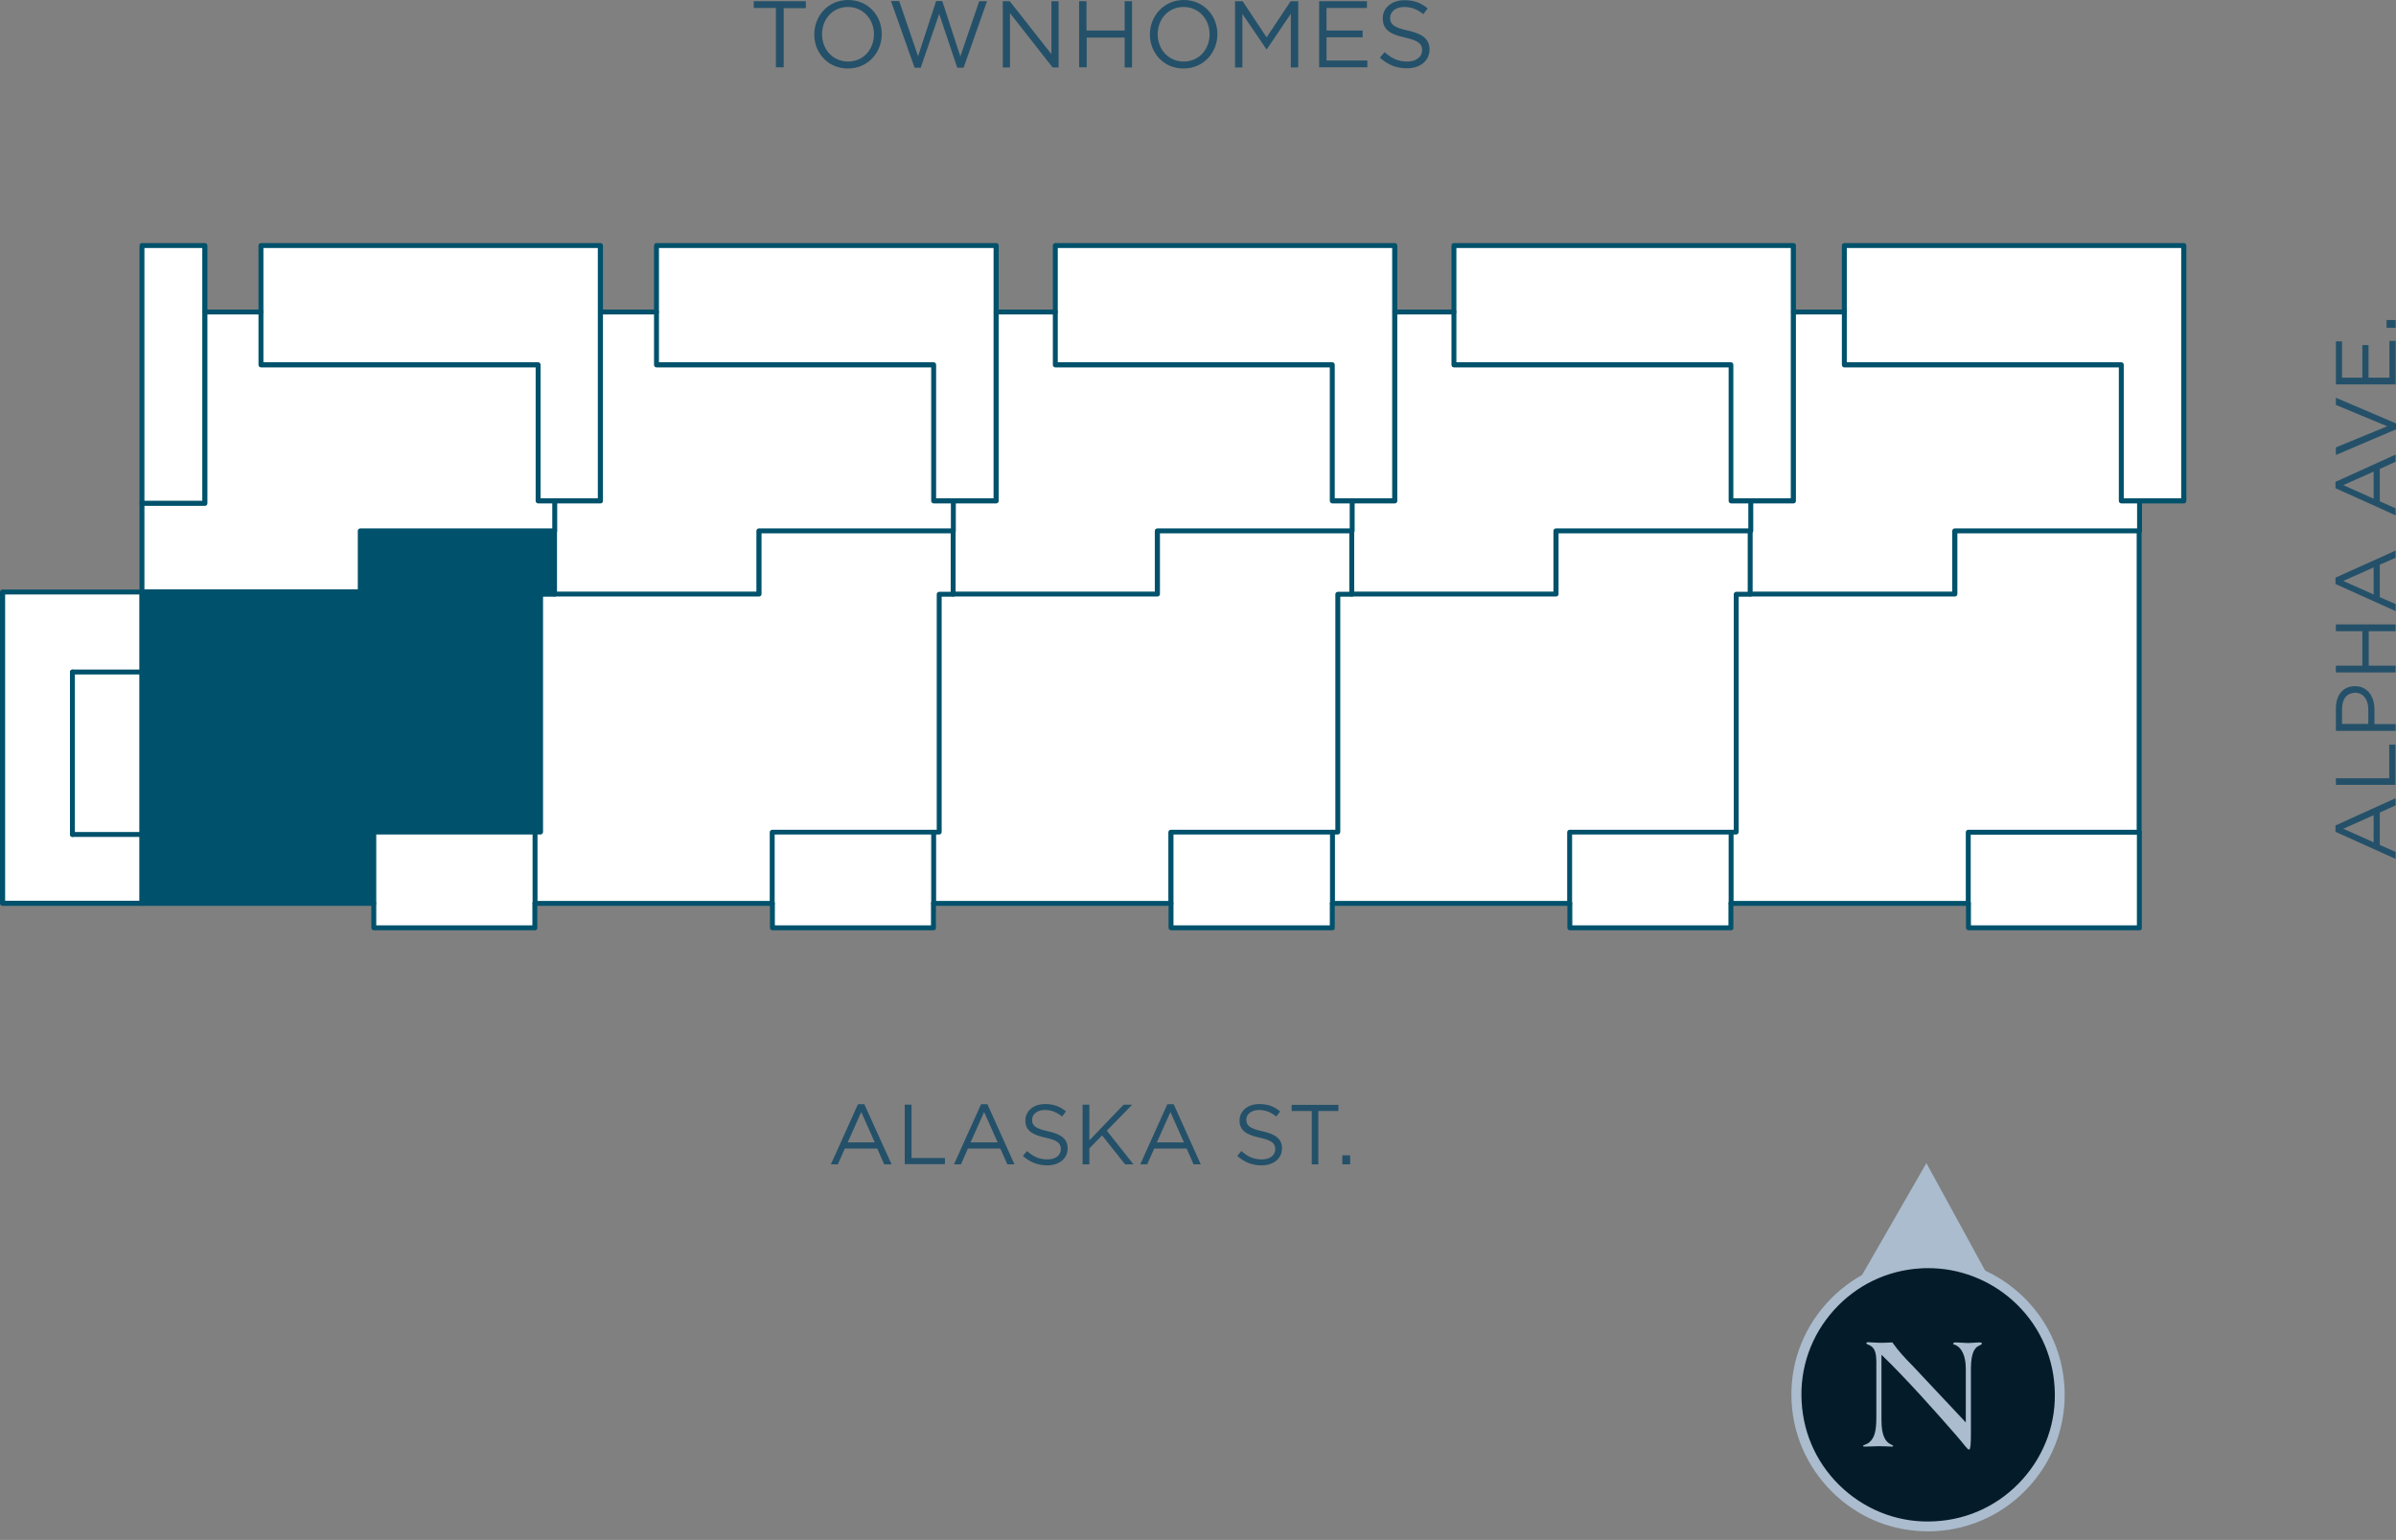 <?xml version="1.0" encoding="utf-8"?>
<!-- Generator: Adobe Illustrator 25.2.0, SVG Export Plug-In . SVG Version: 6.00 Build 0)  -->
<svg version="1.1" id="Layer_1" xmlns="http://www.w3.org/2000/svg" xmlns:xlink="http://www.w3.org/1999/xlink" x="0px" y="0px"
	 viewBox="0 0 116.79 75.07" style="enable-background:new 0 0 116.79 75.07;" xml:space="preserve">
<rect x="0" y="0" width="116.79" height="75.07" fill="#808080" stroke="none"/>
<style type="text/css">
	.st0{fill:#AABCCE;}
	.st1{fill:#041C2A;}
	.st2{enable-background:new    ;}
	.st3{clip-path:url(#SVGID_2_);}
	.st4{fill:#245169;}
	.st5{fill:#FFFFFF;}
	.st6{fill:#00516B;}
</style>
<g>
	<g>
		<g>
			<g>
				<polygon class="st0" points="93.9,56.7 90.72,62.23 96.96,62.3 				"/>
			</g>
			<g>
				<path class="st1" d="M94.05,61.62c3.55,0.04,6.39,2.94,6.35,6.48c-0.04,3.55-2.94,6.39-6.48,6.35
					c-3.55-0.04-6.39-2.94-6.35-6.48C87.59,64.44,90.5,61.58,94.05,61.62"/>
			</g>
		</g>
		<g class="st2">
			<path class="st0" d="M91.46,66.37c-0.01-0.42-0.06-0.71-0.42-0.83c-0.04-0.02-0.07-0.04-0.07-0.05c0-0.03,0.02-0.06,0.1-0.06
				c0.08,0,0.39,0.03,0.58,0.03c0.2,0,0.42-0.01,0.59-0.02c0.28,0.4,0.61,0.76,0.96,1.11l2.62,2.79v-2.62c0-0.67-0.23-1-0.44-1.12
				c-0.1-0.06-0.18-0.06-0.18-0.09c0-0.04,0.05-0.07,0.13-0.07c0.12,0,0.46,0.03,0.61,0.03c0.16,0,0.38-0.03,0.54-0.03
				c0.11,0,0.13,0.04,0.13,0.06c0,0.02-0.04,0.05-0.12,0.09c-0.2,0.08-0.42,0.29-0.42,1.14v3.18c0,0.42-0.02,0.75-0.08,0.75h-0.02
				c-0.08,0-0.17-0.18-0.66-0.74c-0.96-1.1-2.37-2.69-3.6-3.88v3.2c0,0.8,0.23,1.04,0.4,1.14c0.11,0.07,0.17,0.07,0.17,0.11
				c0,0.02-0.02,0.03-0.06,0.03c-0.09,0-0.35-0.02-0.63-0.02c-0.16,0-0.6,0.02-0.69,0.02c-0.06,0-0.09-0.01-0.09-0.03
				c0-0.05,0.2-0.08,0.31-0.18c0.25-0.22,0.34-0.53,0.34-1.23V66.37z"/>
		</g>
	</g>
	<g>
		<g>
			<defs>
				
					<rect id="SVGID_1_" x="87.13" y="56.68" transform="matrix(0.999 -0.055 0.055 0.999 -3.489 5.29)" width="13.46" height="18.04"/>
			</defs>
			<clipPath id="SVGID_2_">
				<use xlink:href="#SVGID_1_"  style="overflow:visible;"/>
			</clipPath>
			<g class="st3">
				<path class="st0" d="M93.97,74.65c-1.64,0-3.2-0.59-4.43-1.7c-1.32-1.19-2.11-2.82-2.21-4.59c-0.1-1.78,0.5-3.48,1.69-4.81
					c1.19-1.33,2.82-2.11,4.59-2.21l0.01,0.24l-0.01-0.24c1.77-0.09,3.48,0.5,4.81,1.69c1.33,1.19,2.11,2.82,2.21,4.59
					c0.1,1.77-0.5,3.48-1.69,4.81c-1.19,1.33-2.82,2.11-4.59,2.21C94.22,74.65,94.1,74.65,93.97,74.65z M93.99,61.82
					c-0.12,0-0.23,0-0.35,0.01c-1.65,0.09-3.16,0.82-4.26,2.05c-1.1,1.23-1.66,2.81-1.56,4.46c0.09,1.65,0.82,3.16,2.05,4.26
					s2.82,1.66,4.46,1.56c1.65-0.09,3.16-0.82,4.26-2.05c1.1-1.23,1.66-2.81,1.56-4.46c-0.09-1.65-0.82-3.16-2.05-4.26
					C96.96,62.38,95.51,61.82,93.99,61.82z"/>
			</g>
		</g>
	</g>
</g>
<g>
	<g>
		<g>
			<g>
				<path class="st4" d="M38.19,3.28h-0.37V0.39h-1.08V0.06h2.54v0.34h-1.08V3.28z"/>
				<path class="st4" d="M41.33,3.34c-0.98,0-1.64-0.77-1.64-1.66S40.35,0,41.34,0s1.64,0.77,1.64,1.66
					C42.98,2.56,42.31,3.34,41.33,3.34z M41.33,0.34c-0.74,0-1.26,0.59-1.26,1.33S40.6,3,41.34,3s1.26-0.59,1.26-1.33
					S42.06,0.34,41.33,0.34z"/>
				<path class="st4" d="M45.63,0.05h0.3l0.88,2.7l0.92-2.69h0.38L46.97,3.3h-0.31l-0.88-2.62L44.88,3.3h-0.3l-1.15-3.25h0.4
					l0.92,2.69L45.63,0.05z"/>
				<path class="st4" d="M51.24,0.06h0.36v3.23h-0.29l-2.08-2.65v2.65h-0.35V0.06h0.34l2.03,2.58V0.06z"/>
				<path class="st4" d="M52.97,1.83v1.45H52.6V0.06h0.36v1.43h1.86V0.06h0.36v3.23h-0.36V1.83H52.97z"/>
				<path class="st4" d="M57.69,3.34c-0.98,0-1.64-0.77-1.64-1.66S56.72,0,57.7,0s1.64,0.77,1.64,1.66
					C59.34,2.56,58.67,3.34,57.69,3.34z M57.69,0.34c-0.74,0-1.26,0.59-1.26,1.33S56.96,3,57.7,3s1.26-0.59,1.26-1.33
					S58.43,0.34,57.69,0.34z"/>
				<path class="st4" d="M61.75,2.4h-0.02l-1.17-1.72v2.61H60.2V0.06h0.37l1.17,1.76l1.17-1.76h0.37v3.23h-0.36V0.67L61.75,2.4z"/>
				<path class="st4" d="M66.63,0.39h-1.97v1.1h1.76v0.33h-1.76v1.13h1.99v0.33H64.3V0.06h2.33V0.39z"/>
				<path class="st4" d="M68.63,1.49c0.72,0.16,1.05,0.42,1.05,0.92c0,0.56-0.46,0.92-1.1,0.92c-0.51,0-0.93-0.17-1.32-0.52
					l0.23-0.27C67.83,2.85,68.15,3,68.6,3c0.43,0,0.72-0.23,0.72-0.55c0-0.3-0.16-0.47-0.84-0.62c-0.74-0.16-1.08-0.4-1.08-0.94
					c0-0.52,0.45-0.88,1.06-0.88c0.47,0,0.81,0.13,1.13,0.4l-0.21,0.28c-0.3-0.24-0.6-0.35-0.93-0.35c-0.42,0-0.69,0.23-0.69,0.53
					C67.76,1.17,67.92,1.34,68.63,1.49z"/>
			</g>
			<g>
				<path class="st4" d="M43.46,56.76H43.1l-0.34-0.77h-1.58l-0.34,0.77H40.5l1.32-2.93h0.31L43.46,56.76z M41.98,54.21l-0.66,1.48
					h1.32L41.98,54.21z"/>
				<path class="st4" d="M44.1,53.85h0.33v2.6h1.63v0.3H44.1V53.85z"/>
				<path class="st4" d="M49.45,56.76H49.1l-0.34-0.77h-1.58l-0.34,0.77H46.5l1.32-2.93h0.31L49.45,56.76z M47.97,54.21l-0.66,1.48
					h1.32L47.97,54.21z"/>
				<path class="st4" d="M51.09,55.15c0.65,0.14,0.95,0.38,0.95,0.83c0,0.5-0.41,0.83-0.99,0.83c-0.46,0-0.84-0.15-1.19-0.46
					l0.2-0.24c0.3,0.27,0.59,0.41,1,0.41c0.39,0,0.65-0.2,0.65-0.5c0-0.27-0.14-0.43-0.75-0.56c-0.67-0.15-0.98-0.36-0.98-0.84
					c0-0.46,0.4-0.8,0.96-0.8c0.42,0,0.73,0.12,1.02,0.36l-0.19,0.25c-0.27-0.22-0.54-0.32-0.84-0.32c-0.38,0-0.62,0.21-0.62,0.47
					C50.3,54.86,50.45,55.01,51.09,55.15z"/>
				<path class="st4" d="M55.25,56.76h-0.41l-1.12-1.41l-0.62,0.63v0.78h-0.33v-2.91h0.33v1.74l1.67-1.74h0.42l-1.24,1.27
					L55.25,56.76z"/>
				<path class="st4" d="M58.53,56.76h-0.35l-0.34-0.77h-1.58l-0.34,0.77h-0.34l1.32-2.93h0.31L58.53,56.76z M57.05,54.21
					l-0.66,1.48h1.32L57.05,54.21z"/>
				<path class="st4" d="M61.54,55.15c0.65,0.14,0.95,0.38,0.95,0.83c0,0.5-0.42,0.83-0.99,0.83c-0.46,0-0.84-0.15-1.19-0.46
					l0.2-0.24c0.3,0.27,0.59,0.41,1,0.41c0.39,0,0.65-0.2,0.65-0.5c0-0.27-0.15-0.43-0.76-0.56c-0.67-0.15-0.98-0.36-0.98-0.84
					c0-0.46,0.4-0.8,0.96-0.8c0.42,0,0.73,0.12,1.02,0.36l-0.19,0.25c-0.27-0.22-0.54-0.32-0.84-0.32c-0.38,0-0.62,0.21-0.62,0.47
					C60.75,54.86,60.9,55.01,61.54,55.15z"/>
				<path class="st4" d="M64.27,56.76h-0.33v-2.6h-0.98v-0.3h2.28v0.3h-0.98V56.76z"/>
				<path class="st4" d="M65.43,56.76v-0.44h0.38v0.44H65.43z"/>
			</g>
			<g>
				<path class="st4" d="M116.77,38.91v0.35L116,39.61v1.58l0.77,0.34v0.34l-2.93-1.32v-0.31L116.77,38.91z M114.22,40.4l1.48,0.66
					v-1.32L114.22,40.4z"/>
				<path class="st4" d="M113.86,38.27v-0.33h2.6V36.3h0.3v1.96H113.86z"/>
				<path class="st4" d="M115.74,34.59v0.71h1.03v0.33h-2.91v-1.09c0-0.66,0.35-1.09,0.93-1.09
					C115.42,33.45,115.74,33.97,115.74,34.59z M114.16,34.56v0.73h1.28v-0.72c0-0.48-0.26-0.8-0.64-0.8
					C114.38,33.78,114.16,34.09,114.16,34.56z"/>
				<path class="st4" d="M115.46,32.45h1.31v0.33h-2.91v-0.33h1.29v-1.68h-1.29v-0.33h2.91v0.33h-1.31V32.45z"/>
				<path class="st4" d="M116.77,26.84v0.35L116,27.53v1.58l0.77,0.34v0.34l-2.93-1.32v-0.31L116.77,26.84z M114.22,28.32l1.48,0.66
					v-1.32L114.22,28.32z"/>
				<path class="st4" d="M116.77,22.16v0.35L116,22.86v1.58l0.77,0.34v0.34l-2.93-1.32v-0.31L116.77,22.16z M114.22,23.65l1.48,0.66
					v-1.32L114.22,23.65z"/>
				<path class="st4" d="M113.86,19.74v-0.35l2.93,1.25v0.29l-2.93,1.25v-0.37l2.5-1.03L113.86,19.74z"/>
				<path class="st4" d="M114.16,16.64v1.77h0.99v-1.59h0.3v1.59h1.02v-1.79h0.3v2.12h-2.91v-2.1H114.16z"/>
				<path class="st4" d="M116.77,15.98h-0.44v-0.38h0.44V15.98z"/>
			</g>
			<g>
				<g>
					<polygon class="st5" points="89.9,11.97 89.9,15.21 87.42,15.21 87.42,11.97 70.87,11.97 70.87,15.21 67.99,15.21 67.99,11.97 
						51.44,11.97 51.44,15.21 48.56,15.21 48.56,11.97 32,11.97 32,15.21 29.27,15.21 29.27,11.97 12.72,11.97 12.72,15.21 
						9.99,15.21 9.99,11.97 6.92,11.97 6.92,24.54 6.92,28.86 0.13,28.86 0.13,44.04 6.92,44.04 7.61,44.04 18.22,44.04 
						18.22,45.23 26.08,45.23 26.08,44.04 37.65,44.04 37.65,45.23 45.51,45.23 45.51,44.04 57.08,44.04 57.08,45.23 64.95,45.23 
						64.95,44.04 76.52,44.04 76.52,45.23 84.38,45.23 84.38,44.04 95.95,44.04 95.95,45.23 104.29,45.23 104.29,40.57 
						104.29,25.88 104.29,24.42 106.45,24.42 106.45,11.97 					"/>
				</g>
				<g>
					<polygon class="st5" points="104.29,25.88 104.29,40.57 95.95,40.57 95.95,44.04 84.38,44.04 84.38,40.57 84.65,40.57 
						84.65,28.97 85.34,28.97 95.3,28.97 95.3,25.88 					"/>
				</g>
				<g>
					<polygon class="st5" points="85.34,25.88 85.34,28.97 84.65,28.97 84.65,40.57 84.38,40.57 76.52,40.57 76.52,44.04 
						64.95,44.04 64.95,40.57 65.22,40.57 65.22,28.97 65.91,28.97 75.87,28.97 75.87,25.88 					"/>
				</g>
				<g>
					<polygon class="st5" points="65.91,25.88 65.91,28.97 65.22,28.97 65.22,40.57 64.95,40.57 57.08,40.57 57.08,44.04 
						45.51,44.04 45.51,40.57 45.79,40.57 45.79,28.97 46.47,28.97 56.43,28.97 56.43,25.88 					"/>
				</g>
				<g>
					<polygon class="st5" points="46.47,25.88 46.47,28.97 45.79,28.97 45.79,40.57 45.51,40.57 37.65,40.57 37.65,44.04 
						26.08,44.04 26.08,40.57 26.36,40.57 26.36,28.97 27.04,28.97 37,28.97 37,25.88 					"/>
				</g>
				<g>
					<polygon class="st6" points="27.04,25.88 27.04,28.97 26.36,28.97 26.36,40.57 26.08,40.57 18.22,40.57 18.22,44.04 
						7.61,44.04 6.92,44.04 6.92,40.68 6.92,32.76 6.92,28.86 17.57,28.86 17.57,25.88 					"/>
				</g>
				<g>
					<path class="st6" d="M104.29,26c-0.07,0-0.12-0.06-0.12-0.12v-1.46c0-0.07,0.06-0.12,0.12-0.12s0.12,0.06,0.12,0.12v1.46
						C104.41,25.95,104.36,26,104.29,26z"/>
				</g>
				<g>
					<path class="st6" d="M85.34,26c-0.07,0-0.12-0.06-0.12-0.12v-1.46c0-0.07,0.06-0.12,0.12-0.12s0.12,0.06,0.12,0.12v1.46
						C85.46,25.95,85.41,26,85.34,26z"/>
				</g>
				<g>
					<path class="st6" d="M65.91,26c-0.07,0-0.12-0.06-0.12-0.12v-1.46c0-0.07,0.06-0.12,0.12-0.12s0.12,0.06,0.12,0.12v1.46
						C66.03,25.95,65.98,26,65.91,26z"/>
				</g>
				<g>
					<path class="st6" d="M46.47,26c-0.07,0-0.12-0.06-0.12-0.12v-1.46c0-0.07,0.06-0.12,0.12-0.12s0.12,0.06,0.12,0.12v1.46
						C46.59,25.95,46.53,26,46.47,26z"/>
				</g>
				<g>
					<path class="st6" d="M27.04,26c-0.07,0-0.12-0.06-0.12-0.12v-1.46c0-0.07,0.06-0.12,0.12-0.12s0.12,0.06,0.12,0.12v1.46
						C27.16,25.95,27.1,26,27.04,26z"/>
				</g>
				<g>
					<path class="st6" d="M6.92,28.98c-0.07,0-0.12-0.06-0.12-0.12v-4.32c0-0.07,0.06-0.12,0.12-0.12s0.12,0.06,0.12,0.12v4.32
						C7.04,28.93,6.98,28.98,6.92,28.98z"/>
				</g>
				<g>
					<path class="st6" d="M12.72,15.33H9.99c-0.07,0-0.12-0.06-0.12-0.12s0.06-0.12,0.12-0.12h2.73c0.07,0,0.12,0.06,0.12,0.12
						S12.78,15.33,12.72,15.33z"/>
				</g>
				<g>
					<path class="st6" d="M32,15.33h-2.73c-0.07,0-0.12-0.06-0.12-0.12s0.06-0.12,0.12-0.12H32c0.07,0,0.12,0.06,0.12,0.12
						S32.06,15.33,32,15.33z"/>
				</g>
				<g>
					<path class="st6" d="M51.44,15.33h-2.88c-0.07,0-0.12-0.06-0.12-0.12s0.06-0.12,0.12-0.12h2.88c0.07,0,0.12,0.06,0.12,0.12
						S51.5,15.33,51.44,15.33z"/>
				</g>
				<g>
					<path class="st6" d="M70.87,15.33h-2.88c-0.07,0-0.12-0.06-0.12-0.12s0.06-0.12,0.12-0.12h2.88c0.07,0,0.12,0.06,0.12,0.12
						S70.94,15.33,70.87,15.33z"/>
				</g>
				<g>
					<path class="st6" d="M89.9,15.33h-2.48c-0.07,0-0.12-0.06-0.12-0.12s0.06-0.12,0.12-0.12h2.48c0.07,0,0.12,0.06,0.12,0.12
						S89.97,15.33,89.9,15.33z"/>
				</g>
				<g>
					<path class="st6" d="M26.08,45.35h-7.86c-0.07,0-0.12-0.06-0.12-0.12v-1.19c0-0.07,0.06-0.12,0.12-0.12s0.12,0.06,0.12,0.12
						v1.07h7.61v-1.07c0-0.07,0.06-0.12,0.12-0.12s0.12,0.06,0.12,0.12v1.19C26.2,45.3,26.15,45.35,26.08,45.35z"/>
				</g>
				<g>
					<path class="st6" d="M45.51,45.35h-7.86c-0.07,0-0.12-0.06-0.12-0.12v-1.19c0-0.07,0.06-0.12,0.12-0.12s0.12,0.06,0.12,0.12
						v1.07h7.61v-1.07c0-0.07,0.06-0.12,0.12-0.12s0.12,0.06,0.12,0.12v1.19C45.63,45.3,45.57,45.35,45.51,45.35z"/>
				</g>
				<g>
					<path class="st6" d="M64.95,45.35h-7.87c-0.07,0-0.12-0.06-0.12-0.12v-1.19c0-0.07,0.06-0.12,0.12-0.12s0.12,0.06,0.12,0.12
						v1.07h7.62v-1.07c0-0.07,0.06-0.12,0.12-0.12s0.12,0.06,0.12,0.12v1.19C65.07,45.3,65.02,45.35,64.95,45.35z"/>
				</g>
				<g>
					<path class="st6" d="M84.38,45.35h-7.86c-0.07,0-0.12-0.06-0.12-0.12v-1.19c0-0.07,0.06-0.12,0.12-0.12s0.12,0.06,0.12,0.12
						v1.07h7.61v-1.07c0-0.07,0.06-0.12,0.12-0.12s0.12,0.06,0.12,0.12v1.19C84.5,45.3,84.45,45.35,84.38,45.35z"/>
				</g>
				<g>
					<path class="st6" d="M104.29,45.35h-8.34c-0.07,0-0.12-0.06-0.12-0.12v-1.19c0-0.07,0.06-0.12,0.12-0.12s0.12,0.06,0.12,0.12
						v1.07h8.09v-4.54c0-0.07,0.06-0.12,0.12-0.12s0.12,0.06,0.12,0.12v4.66C104.41,45.3,104.36,45.35,104.29,45.35z"/>
				</g>
				<g>
					<path class="st6" d="M48.56,24.54h-3.05c-0.07,0-0.12-0.06-0.12-0.12v-6.51H32c-0.07,0-0.12-0.06-0.12-0.12v-5.82
						c0-0.07,0.06-0.12,0.12-0.12h16.56c0.07,0,0.12,0.06,0.12,0.12v12.45C48.68,24.49,48.62,24.54,48.56,24.54z M45.63,24.29h2.8
						v-12.2H32.12v5.57h13.39c0.07,0,0.12,0.06,0.12,0.12V24.29z"/>
				</g>
				<g>
					<path class="st6" d="M67.99,24.54h-3.05c-0.07,0-0.12-0.06-0.12-0.12v-6.51H51.44c-0.07,0-0.12-0.06-0.12-0.12v-5.82
						c0-0.07,0.06-0.12,0.12-0.12h16.55c0.07,0,0.12,0.06,0.12,0.12v12.45C68.11,24.49,68.06,24.54,67.99,24.54z M65.06,24.29h2.8
						v-12.2h-16.3v5.57h13.38c0.07,0,0.12,0.06,0.12,0.12V24.29z"/>
				</g>
				<g>
					<path class="st6" d="M87.42,24.54h-3.04c-0.07,0-0.12-0.06-0.12-0.12v-6.51H70.87c-0.07,0-0.12-0.06-0.12-0.12v-5.82
						c0-0.07,0.06-0.12,0.12-0.12h16.55c0.07,0,0.12,0.06,0.12,0.12v12.45C87.54,24.49,87.49,24.54,87.42,24.54z M84.5,24.29h2.79
						v-12.2h-16.3v5.57h13.38c0.07,0,0.12,0.06,0.12,0.12V24.29z"/>
				</g>
				<g>
					<path class="st6" d="M106.45,24.54h-3.05c-0.07,0-0.12-0.06-0.12-0.12v-6.51H89.9c-0.07,0-0.12-0.06-0.12-0.12v-5.82
						c0-0.07,0.06-0.12,0.12-0.12h16.55c0.07,0,0.12,0.06,0.12,0.12v12.45C106.57,24.49,106.52,24.54,106.45,24.54z M103.52,24.29
						h2.8v-12.2h-16.3v5.57h13.38c0.07,0,0.12,0.06,0.12,0.12V24.29z"/>
				</g>
				<g>
					<path class="st6" d="M29.27,24.54h-3.04c-0.07,0-0.12-0.06-0.12-0.12v-6.51H12.72c-0.07,0-0.12-0.06-0.12-0.12v-5.82
						c0-0.07,0.06-0.12,0.12-0.12h16.55c0.07,0,0.12,0.06,0.12,0.12v12.45C29.39,24.49,29.34,24.54,29.27,24.54z M26.35,24.29h2.79
						v-12.2h-16.3v5.57h13.39c0.07,0,0.12,0.06,0.12,0.12V24.29z"/>
				</g>
				<g>
					<path class="st6" d="M9.99,24.66H6.92c-0.07,0-0.12-0.06-0.12-0.12V11.97c0-0.07,0.06-0.12,0.12-0.12h3.07
						c0.07,0,0.12,0.06,0.12,0.12v12.57C10.11,24.61,10.05,24.66,9.99,24.66z M7.04,24.41h2.82V12.09H7.04V24.41z"/>
				</g>
				<g>
					<path class="st6" d="M6.92,32.88H3.53c-0.07,0-0.12-0.06-0.12-0.12s0.06-0.12,0.12-0.12h3.39c0.07,0,0.12,0.06,0.12,0.12
						S6.99,32.88,6.92,32.88z"/>
				</g>
				<g>
					<path class="st6" d="M6.92,40.8H3.53c-0.07,0-0.12-0.06-0.12-0.12s0.06-0.12,0.12-0.12h3.39c0.07,0,0.12,0.06,0.12,0.12
						S6.99,40.8,6.92,40.8z"/>
				</g>
				<g>
					<path class="st6" d="M95.95,44.16H84.38c-0.07,0-0.12-0.06-0.12-0.12v-3.47c0-0.07,0.06-0.12,0.12-0.12s0.12,0.06,0.12,0.12
						v3.35h11.32v-3.35c0-0.07,0.06-0.12,0.12-0.12h8.21V26h-8.74v2.96c0,0.07-0.06,0.12-0.12,0.12h-9.96
						c-0.07,0-0.12-0.06-0.12-0.12s0.06-0.12,0.12-0.12h9.83v-2.96c0-0.07,0.06-0.12,0.12-0.12h8.99c0.07,0,0.12,0.06,0.12,0.12
						v14.69c0,0.07-0.06,0.12-0.12,0.12h-8.21v3.35C96.07,44.11,96.02,44.16,95.95,44.16z"/>
				</g>
				<g>
					<path class="st6" d="M76.52,44.16H64.95c-0.07,0-0.12-0.06-0.12-0.12v-3.47c0-0.07,0.06-0.12,0.12-0.12s0.12,0.06,0.12,0.12
						v3.35h11.32v-3.35c0-0.07,0.06-0.12,0.12-0.12h8V28.97c0-0.07,0.06-0.12,0.12-0.12h0.56V26h-9.22v2.96
						c0,0.07-0.06,0.12-0.12,0.12h-9.96c-0.07,0-0.12-0.06-0.12-0.12s0.06-0.12,0.12-0.12h9.83v-2.96c0-0.07,0.06-0.12,0.12-0.12
						h9.47c0.07,0,0.12,0.06,0.12,0.12v3.09c0,0.07-0.06,0.12-0.12,0.12h-0.56v11.47c0,0.07-0.06,0.12-0.12,0.12h-8v3.35
						C76.64,44.11,76.59,44.16,76.52,44.16z"/>
				</g>
				<g>
					<path class="st6" d="M57.08,44.16H45.51c-0.07,0-0.12-0.06-0.12-0.12v-3.47c0-0.07,0.06-0.12,0.12-0.12s0.12,0.06,0.12,0.12
						v3.35h11.32v-3.35c0-0.07,0.06-0.12,0.12-0.12h8.02V28.97c0-0.07,0.06-0.12,0.12-0.12h0.56V26h-9.23v2.96
						c0,0.07-0.06,0.12-0.12,0.12h-9.96c-0.07,0-0.12-0.06-0.12-0.12s0.06-0.12,0.12-0.12h9.83v-2.96c0-0.07,0.06-0.12,0.12-0.12
						h9.48c0.07,0,0.12,0.06,0.12,0.12v3.09c0,0.07-0.06,0.12-0.12,0.12h-0.56v11.47c0,0.07-0.06,0.12-0.12,0.12H57.2v3.35
						C57.2,44.11,57.15,44.16,57.08,44.16z"/>
				</g>
				<g>
					<path class="st6" d="M37.65,44.16H26.08c-0.07,0-0.12-0.06-0.12-0.12v-3.47c0-0.07,0.06-0.12,0.12-0.12s0.12,0.06,0.12,0.12
						v3.35h11.32v-3.35c0-0.07,0.06-0.12,0.12-0.12h8.02V28.97c0-0.07,0.06-0.12,0.12-0.12h0.56V26h-9.22v2.96
						c0,0.07-0.06,0.12-0.12,0.12h-9.96c-0.07,0-0.12-0.06-0.12-0.12s0.06-0.12,0.12-0.12h9.83v-2.96c0-0.07,0.06-0.12,0.12-0.12
						h9.47c0.07,0,0.12,0.06,0.12,0.12v3.09c0,0.07-0.06,0.12-0.12,0.12h-0.56v11.47c0,0.07-0.06,0.12-0.12,0.12h-8.02v3.35
						C37.77,44.11,37.71,44.16,37.65,44.16z"/>
				</g>
				<g>
					<path class="st6" d="M18.22,44.16H6.92c-0.07,0-0.12-0.06-0.12-0.12s0.06-0.12,0.12-0.12h11.18v-3.34
						c0-0.07,0.06-0.12,0.12-0.12h8.01V28.97c0-0.07,0.06-0.12,0.12-0.12h0.56V26h-9.22v2.85c0,0.07-0.06,0.12-0.12,0.12H6.92
						c-0.07,0-0.12-0.06-0.12-0.12s0.06-0.12,0.12-0.12h10.52v-2.85c0-0.07,0.06-0.12,0.12-0.12h9.47c0.07,0,0.12,0.06,0.12,0.12
						v3.09c0,0.07-0.06,0.12-0.12,0.12h-0.56v11.47c0,0.07-0.06,0.12-0.12,0.12h-8.01v3.34C18.34,44.11,18.28,44.16,18.22,44.16z"/>
				</g>
				<g>
					<path class="st6" d="M6.92,44.16H0.13C0.06,44.16,0,44.11,0,44.04V28.86c0-0.07,0.06-0.12,0.12-0.12h6.79
						c0.07,0,0.12,0.06,0.12,0.12v15.18C7.04,44.11,6.98,44.16,6.92,44.16z M0.25,43.91h6.54V28.98H0.25V43.91z"/>
				</g>
				<g>
					<path class="st6" d="M3.53,40.8c-0.07,0-0.12-0.06-0.12-0.12v-7.92c0-0.07,0.06-0.12,0.12-0.12s0.12,0.06,0.12,0.12v7.92
						C3.65,40.75,3.59,40.8,3.53,40.8z"/>
				</g>
			</g>
		</g>
	</g>
</g>
</svg>
